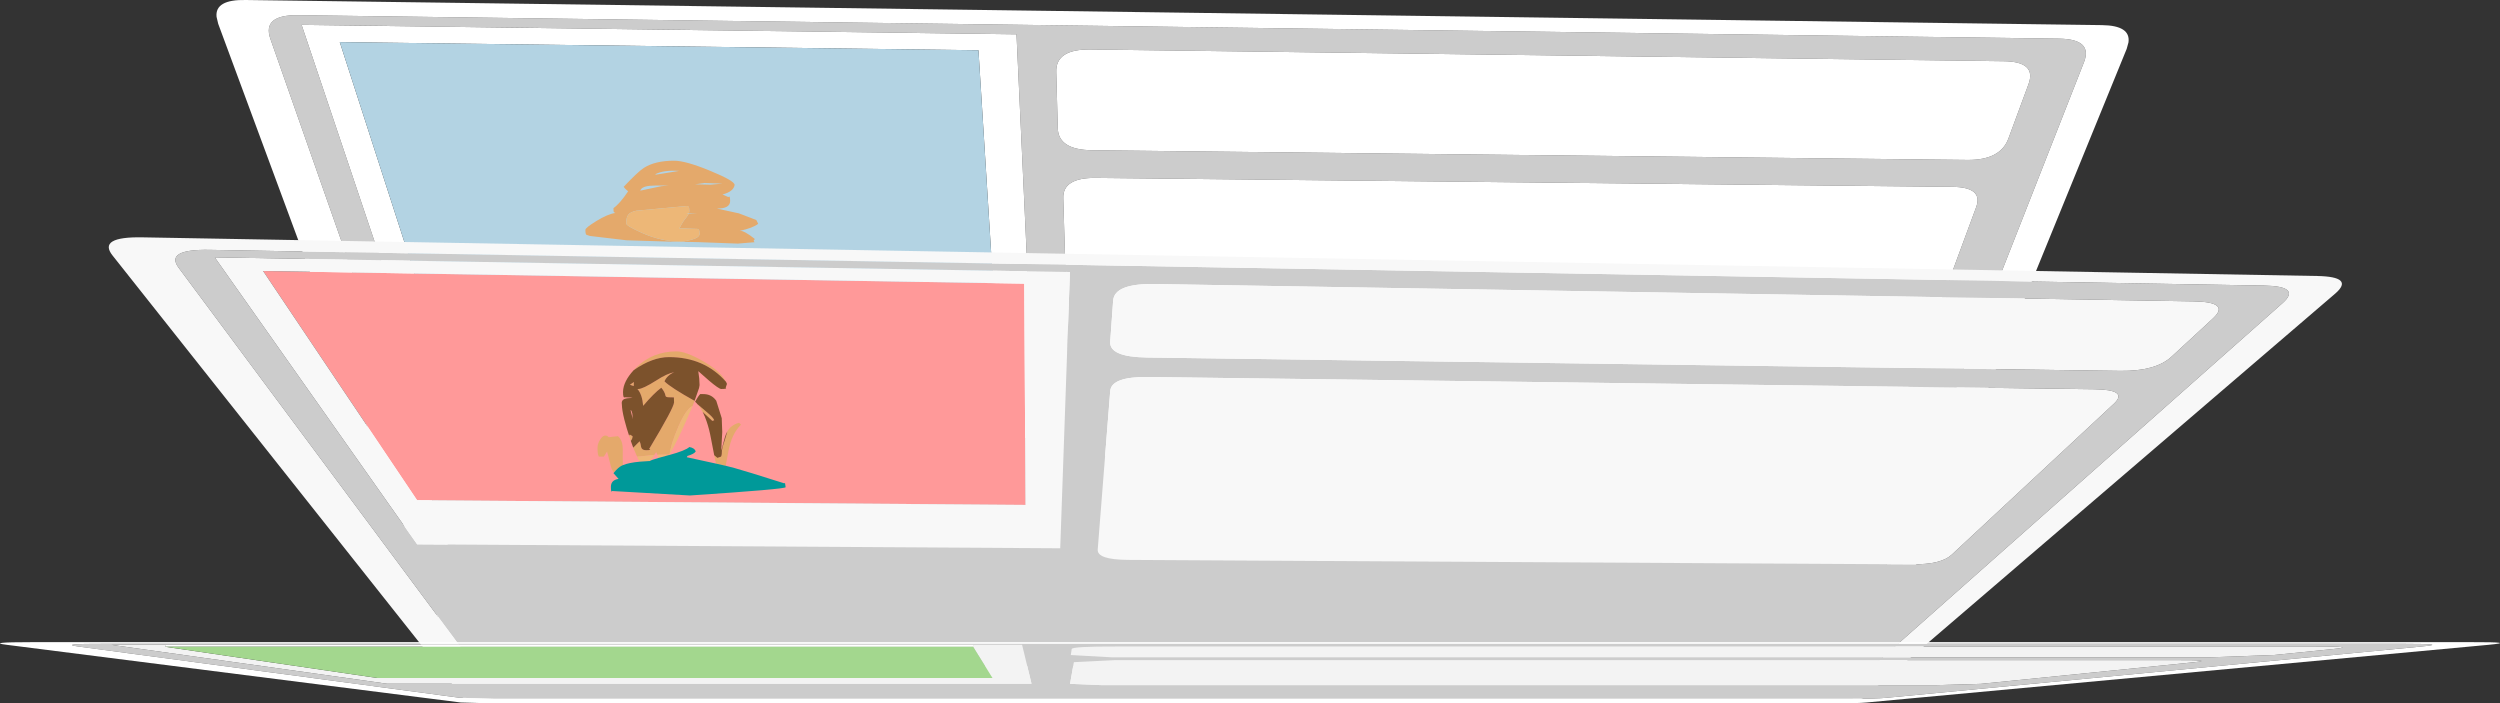 <?xml version="1.0" encoding="UTF-8" standalone="no"?>
<svg xmlns:ffdec="https://www.free-decompiler.com/flash" xmlns:xlink="http://www.w3.org/1999/xlink" ffdec:objectType="shape" height="275.75px" width="980.1px" xmlns="http://www.w3.org/2000/svg">
  <rect width="100%" height="100%" fill="#333333" stroke="none"/>
  <g transform="matrix(1.0, 0.0, 0.0, 1.0, 184.25, -125.25)">
    <path d="M603.05 179.75 L611.0 158.25 Q614.3 149.35 601.15 149.25 L243.3 144.65 Q229.5 144.45 229.85 153.55 L230.45 175.5 Q230.65 184.0 243.9 184.15 L587.25 187.95 Q599.85 188.0 603.05 179.75 M623.05 140.4 Q636.3 140.6 632.75 149.65 L546.1 370.2 Q544.1 375.4 534.05 375.45 L14.65 374.75 Q3.95 374.7 2.1 369.3 L-78.25 140.5 Q-81.6 131.0 -67.3 131.2 L623.05 140.4 M580.95 198.5 L245.4 195.0 Q232.3 194.85 232.6 203.0 L235.45 297.85 Q235.55 304.25 247.0 304.3 L542.65 305.75 Q553.7 305.7 556.1 299.45 L590.45 206.55 Q593.45 198.55 580.95 198.5 M221.6 297.1 L214.25 138.7 -66.0 135.0 -11.85 295.85 221.6 297.1" fill="#cccccc" fill-rule="evenodd" stroke="none"/>
    <path d="M650.2 141.85 L649.5 144.4 546.75 396.15 Q544.7 401.0 535.05 401.0 L10.15 401.0 Q-0.1 401.0 -1.95 396.05 L-98.7 134.6 -99.35 131.85 Q-100.05 125.0 -87.9 125.25 L639.85 135.1 Q651.1 135.25 650.2 141.85 M603.05 179.75 Q599.85 188.0 587.25 187.95 L243.9 184.15 Q230.65 184.0 230.45 175.5 L229.85 153.55 Q229.5 144.45 243.3 144.65 L601.15 149.25 Q614.3 149.35 611.0 158.25 L603.05 179.75 M623.05 140.4 L-67.3 131.2 Q-81.6 131.0 -78.25 140.5 L2.1 369.3 Q3.95 374.7 14.65 374.75 L534.05 375.45 Q544.1 375.4 546.1 370.2 L632.75 149.65 Q636.3 140.6 623.05 140.4 M580.95 198.5 Q593.45 198.55 590.45 206.55 L556.1 299.45 Q553.7 305.7 542.65 305.75 L247.0 304.3 Q235.55 304.25 235.45 297.85 L232.6 203.0 Q232.3 194.85 245.4 195.0 L580.95 198.5 M221.6 297.1 L-11.85 295.85 -66.0 135.0 214.25 138.7 221.6 297.1 M207.2 270.2 L199.35 144.95 -51.05 141.75 -10.0 268.8 207.2 270.2" fill="#ffffff" fill-rule="evenodd" stroke="none"/>
    <path d="M207.2 270.2 L-10.0 268.8 -51.05 141.75 199.35 144.95 207.2 270.2" fill="#b3d3e3" fill-rule="evenodd" stroke="none"/>
    <path d="M703.25 237.2 Q718.0 237.45 710.7 244.0 L552.7 384.0 Q549.4 386.9 539.45 386.9 L12.75 386.1 Q1.7 386.05 -0.65 383.0 L-114.2 230.25 Q-119.7 222.9 -102.1 223.2 L703.25 237.2 M683.4 250.0 Q690.25 243.6 675.65 243.4 L268.7 236.6 Q252.65 236.3 252.15 243.1 L251.0 259.15 Q250.5 265.2 265.45 265.4 L647.1 270.65 Q660.85 270.8 667.05 265.1 L683.4 250.0 M636.8 277.85 L266.1 273.05 Q251.45 272.85 251.0 278.55 L246.1 340.7 Q245.8 344.65 257.9 344.75 L565.5 346.5 Q576.75 346.55 580.85 342.75 L644.55 283.45 Q650.3 278.0 636.8 277.85 M231.4 340.2 L235.2 231.9 -100.05 226.15 -20.7 338.65 231.4 340.2" fill="#cccccc" fill-rule="evenodd" stroke="none"/>
    <path d="M217.8 323.2 L-20.75 321.35 -81.1 231.5 217.3 236.45 217.8 323.2" fill="#ff9999" fill-rule="evenodd" stroke="none"/>
    <path d="M703.25 237.2 L-102.1 223.2 Q-119.7 222.9 -114.2 230.25 L-0.65 383.0 Q1.7 386.05 12.75 386.1 L539.45 386.9 Q549.4 386.9 552.7 384.0 L710.7 244.0 Q718.0 237.45 703.25 237.2 M683.4 250.0 L667.05 265.1 Q660.85 270.8 647.1 270.65 L265.45 265.4 Q250.5 265.2 251.0 259.15 L252.15 243.1 Q252.65 236.3 268.7 236.6 L675.65 243.4 Q690.25 243.6 683.4 250.0 M724.05 233.45 Q738.95 233.7 731.25 240.35 L547.05 398.3 Q543.95 400.95 534.5 400.95 L9.55 400.95 Q-1.05 400.95 -3.2 398.15 L-140.1 225.45 Q-146.1 217.95 -128.25 218.3 L724.05 233.45 M636.8 277.85 Q650.3 278.0 644.55 283.45 L580.85 342.75 Q576.75 346.55 565.5 346.5 L257.9 344.75 Q245.8 344.65 246.1 340.7 L251.0 278.55 Q251.45 272.85 266.1 273.05 L636.8 277.85 M231.4 340.2 L-20.7 338.65 -100.05 226.15 235.2 231.9 231.4 340.2 M217.8 323.2 L217.3 236.45 -81.1 231.5 -20.75 321.35 217.8 323.2" fill="#f8f8f8" fill-rule="evenodd" stroke="none"/>
    <path d="M668.35 384.05 L252.7 384.05 236.75 384.85 235.25 393.35 247.65 393.85 574.8 393.85 592.3 393.35 676.15 384.85 Q684.15 384.0 668.35 384.05 M707.05 382.05 L730.45 379.7 Q740.5 378.65 722.85 378.7 L253.7 378.7 Q236.0 378.65 235.9 379.7 L235.55 382.05 251.65 382.95 682.1 382.95 707.05 382.05 M758.1 377.65 Q776.1 377.65 765.2 378.7 L555.5 398.8 Q551.55 399.2 541.0 399.2 L9.3 399.2 -4.1 398.8 -153.65 378.7 Q-161.5 377.6 -143.5 377.65 L758.1 377.65 M-119.5 378.05 L-140.5 378.05 -32.5 393.3 220.15 393.3 216.45 378.05 197.25 378.05 -119.5 378.05" fill="#cccccc" fill-rule="evenodd" stroke="none"/>
    <path d="M758.1 377.65 L-143.5 377.65 Q-161.5 377.6 -153.65 378.7 L-4.1 398.8 9.3 399.2 541.0 399.2 Q551.55 399.2 555.5 398.8 L765.2 378.7 Q776.1 377.65 758.1 377.65 M784.75 377.0 Q802.95 376.95 791.3 378.05 L547.55 400.65 Q543.95 401.0 533.95 401.0 L9.0 401.0 -3.65 400.65 -181.55 378.05 Q-190.05 377.0 -171.8 377.0 L784.75 377.0 M197.25 378.05 L197.25 378.8 -119.5 378.8 -119.5 378.05 197.25 378.05" fill="#ffffff" fill-rule="evenodd" stroke="none"/>
    <path d="M707.05 382.05 L682.1 382.95 251.65 382.95 235.55 382.05 235.9 379.7 Q236.0 378.65 253.7 378.7 L722.85 378.7 Q740.5 378.65 730.45 379.7 L707.05 382.05 M668.35 384.05 Q684.15 384.0 676.15 384.85 L592.3 393.35 574.8 393.85 247.65 393.85 235.25 393.35 236.75 384.85 252.7 384.05 668.35 384.05 M197.25 378.8 L197.25 378.05 216.45 378.05 220.15 393.3 -32.5 393.3 -140.5 378.05 -119.5 378.05 -119.5 378.8 -36.35 391.05 204.85 391.05 197.25 378.8" fill="#f3f3f3" fill-rule="evenodd" stroke="none"/>
    <path d="M197.25 378.8 L204.85 391.05 -36.35 391.05 -119.5 378.8 197.25 378.8" fill="#a3d78e" fill-rule="evenodd" stroke="none"/>
    <path d="M72.75 193.75 L82.0 192.25 Q76.05 191.85 72.75 193.5 L72.75 193.75 M80.0 188.25 Q84.6 188.25 94.25 192.25 103.75 196.15 103.75 197.75 103.35 200.35 99.0 201.5 L101.25 202.5 101.65 202.3 Q102.0 202.45 102.0 204.0 102.0 207.1 96.75 207.0 L105.45 208.9 112.25 211.5 113.0 213.0 Q110.75 214.7 105.75 215.75 107.45 215.55 111.75 219.0 110.8 219.45 111.6 220.2 L105.0 220.75 Q87.35 220.0 79.0 220.0 L61.35 219.45 47.0 217.75 45.65 217.3 Q45.25 217.0 45.25 215.35 45.25 214.55 49.55 211.9 54.15 209.1 57.0 208.75 L56.45 208.45 Q56.25 208.35 56.25 206.85 58.75 205.1 62.0 200.25 60.75 199.25 60.25 198.5 65.9 192.5 68.2 191.05 72.6 188.25 80.0 188.25 M88.25 197.5 L94.3 197.65 99.0 197.25 92.0 197.0 88.25 197.5 M85.85 208.8 L86.0 208.0 Q86.0 206.5 85.65 206.25 L85.25 206.0 65.3 207.85 Q62.85 208.35 62.05 209.45 61.25 210.5 61.25 212.85 61.25 213.8 67.55 216.6 75.25 220.0 83.0 220.0 90.0 219.0 90.0 217.0 90.0 215.5 89.65 215.25 L89.25 215.0 82.0 214.75 82.25 214.5 Q83.4 212.15 85.0 210.25 L85.8 209.0 89.25 209.0 85.85 208.8 M64.2 270.35 L65.25 269.25 Q71.65 263.0 81.0 263.0 84.6 263.0 91.3 266.8 98.55 270.9 100.55 275.3 L100.35 274.9 Q91.85 265.25 78.0 265.25 71.55 265.25 64.2 270.35 M88.05 282.4 L87.25 284.45 Q84.85 285.4 81.75 292.4 78.7 299.45 78.3 303.3 L78.15 303.5 Q75.7 303.45 73.5 303.55 L73.0 302.5 71.9 304.15 72.25 303.6 65.5 304.3 65.95 305.25 64.0 300.75 66.5 298.25 Q66.9 299.0 67.1 300.55 67.45 301.75 69.0 301.75 71.5 301.75 70.25 301.25 80.0 285.0 80.0 283.0 L79.95 281.05 78.0 281.0 Q76.75 281.0 76.65 280.4 76.4 278.9 75.0 277.25 72.1 279.4 67.9 284.35 67.5 279.8 65.65 277.75 L66.0 277.75 Q67.75 277.75 73.05 274.4 77.2 271.7 80.1 271.15 77.3 272.35 76.25 274.75 78.7 277.2 88.05 282.4 M96.45 307.0 L95.75 303.7 97.0 304.75 98.35 304.3 Q98.75 304.0 98.75 302.35 98.75 301.1 99.9 297.85 L100.9 294.4 101.35 293.7 101.75 293.2 101.9 293.0 102.35 292.6 Q103.65 291.45 105.5 291.0 L106.25 291.75 Q102.6 295.25 101.3 302.25 L100.25 307.85 96.45 307.0 M91.5 287.3 Q90.5 285.25 89.3 283.8 L93.0 286.95 Q95.4 288.95 95.75 290.0 L95.0 290.25 91.2 286.7 91.5 287.3 M56.5 310.45 Q55.55 309.6 55.1 307.55 L53.75 302.25 52.5 304.25 50.5 304.25 Q50.0 303.35 50.0 300.85 50.0 299.15 51.05 297.55 52.05 296.0 53.0 296.0 53.95 296.0 54.35 296.65 L58.0 296.25 Q59.9 297.8 59.9 301.45 59.85 305.8 59.95 307.6 L59.5 307.8 Q58.15 308.45 56.5 310.45 M63.05 298.1 L62.55 296.55 62.4 296.1 62.5 295.75 Q62.5 295.4 63.75 296.25 63.75 297.25 63.05 298.1 M72.5 198.0 Q68.0 198.0 67.0 199.5 L66.75 200.0 75.0 198.25 77.75 198.0 72.5 198.0 M64.2 276.6 L62.7 276.1 Q63.45 275.5 64.25 275.0 L64.2 276.6" fill="#e4a96b" fill-rule="evenodd" stroke="none"/>
    <path d="M85.85 208.8 L84.75 209.0 85.8 209.0 85.0 210.25 Q83.4 212.15 82.25 214.5 L82.0 214.75 89.25 215.0 89.65 215.25 Q90.0 215.5 90.0 217.0 90.0 219.0 83.0 220.0 75.25 220.0 67.55 216.6 61.25 213.8 61.25 212.85 61.25 210.5 62.05 209.45 62.85 208.35 65.3 207.85 L85.25 206.0 85.65 206.25 Q86.0 206.5 86.0 208.0 L85.85 208.8 M87.25 284.45 L87.2 284.55 85.4 288.8 85.15 289.35 Q81.35 298.1 78.3 303.3 78.7 299.45 81.75 292.4 84.85 285.4 87.25 284.45 M78.15 303.5 L78.1 303.65 78.0 303.65 73.85 304.8 73.8 304.75 73.5 303.55 Q75.7 303.45 78.15 303.5 M66.55 306.25 L65.95 305.25 65.5 304.3 72.25 303.6 71.9 304.15 71.5 304.85 70.3 306.0 66.55 306.25" fill="#edb777" fill-rule="evenodd" stroke="none"/>
    <path d="M100.55 275.3 L100.7 275.65 100.75 275.75 100.25 277.25 Q101.0 277.75 98.5 277.75 97.6 277.75 93.7 274.45 L89.5 270.75 Q90.0 273.75 90.0 276.0 L90.0 276.1 90.0 276.3 89.8 277.4 88.05 282.4 Q78.7 277.2 76.25 274.75 77.3 272.35 80.1 271.15 77.2 271.7 73.05 274.4 67.75 277.75 66.0 277.75 L65.65 277.75 Q67.5 279.8 67.9 284.35 72.1 279.4 75.0 277.25 76.4 278.9 76.65 280.4 76.75 281.0 78.0 281.0 L79.95 281.05 80.0 283.0 Q80.0 285.0 70.25 301.25 71.5 301.75 69.0 301.75 67.45 301.75 67.1 300.55 66.9 299.0 66.5 298.25 L64.0 300.75 63.95 300.6 63.05 298.1 Q63.75 297.25 63.75 296.25 62.5 295.4 62.5 295.75 L62.4 296.1 62.25 295.65 61.55 293.45 61.5 293.3 60.45 289.5 60.45 289.45 Q59.6 286.05 59.55 283.85 L59.5 283.25 Q59.5 281.7 61.55 281.4 L62.85 281.3 63.75 281.25 62.9 281.1 60.75 281.0 Q60.0 281.5 60.0 279.0 L60.0 278.85 Q60.1 274.8 64.2 270.35 71.55 265.25 78.0 265.25 91.85 265.25 100.35 274.9 L100.55 275.3 M95.75 303.7 L94.5 297.25 Q93.8 293.4 92.75 290.4 L92.0 288.4 91.9 288.25 91.5 287.3 91.2 286.7 95.0 290.25 95.75 290.0 Q95.4 288.95 93.0 286.95 L89.3 283.8 89.2 283.75 88.7 283.15 88.35 282.85 88.25 282.75 Q89.5 280.5 90.25 279.75 L91.5 279.75 Q94.45 279.75 96.2 281.9 L96.55 282.35 98.7 289.2 98.9 294.6 98.5 302.0 100.0 296.45 100.05 296.35 Q100.35 295.25 100.9 294.4 L99.9 297.85 Q98.75 301.1 98.75 302.35 98.75 304.0 98.35 304.3 L97.0 304.75 95.75 303.7 M64.2 276.6 L64.25 275.0 Q63.45 275.5 62.7 276.1 L64.2 276.6 M63.75 289.5 L63.8 289.4 63.65 287.4 Q63.4 286.2 63.0 286.0 L63.0 286.25 63.75 289.25 63.75 289.5" fill="#7c522c" fill-rule="evenodd" stroke="none"/>
    <path d="M78.1 303.65 Q84.5 301.9 86.0 300.5 88.05 300.85 88.5 302.25 87.85 303.25 85.25 304.0 L85.0 304.5 96.45 307.0 100.25 307.85 103.75 308.75 Q107.65 309.8 123.25 314.75 L123.5 314.55 123.75 316.25 Q123.75 317.0 86.25 319.5 L55.75 317.75 Q55.25 318.6 55.25 316.1 55.25 313.45 58.25 313.0 L56.25 310.75 56.5 310.45 Q58.15 308.45 59.5 307.8 L59.95 307.6 Q62.25 306.65 66.55 306.25 L70.3 306.0 70.5 306.0 Q71.0 305.6 73.85 304.8 L78.0 303.65 78.1 303.65" fill="#009999" fill-rule="evenodd" stroke="none"/>
  </g>
</svg>
